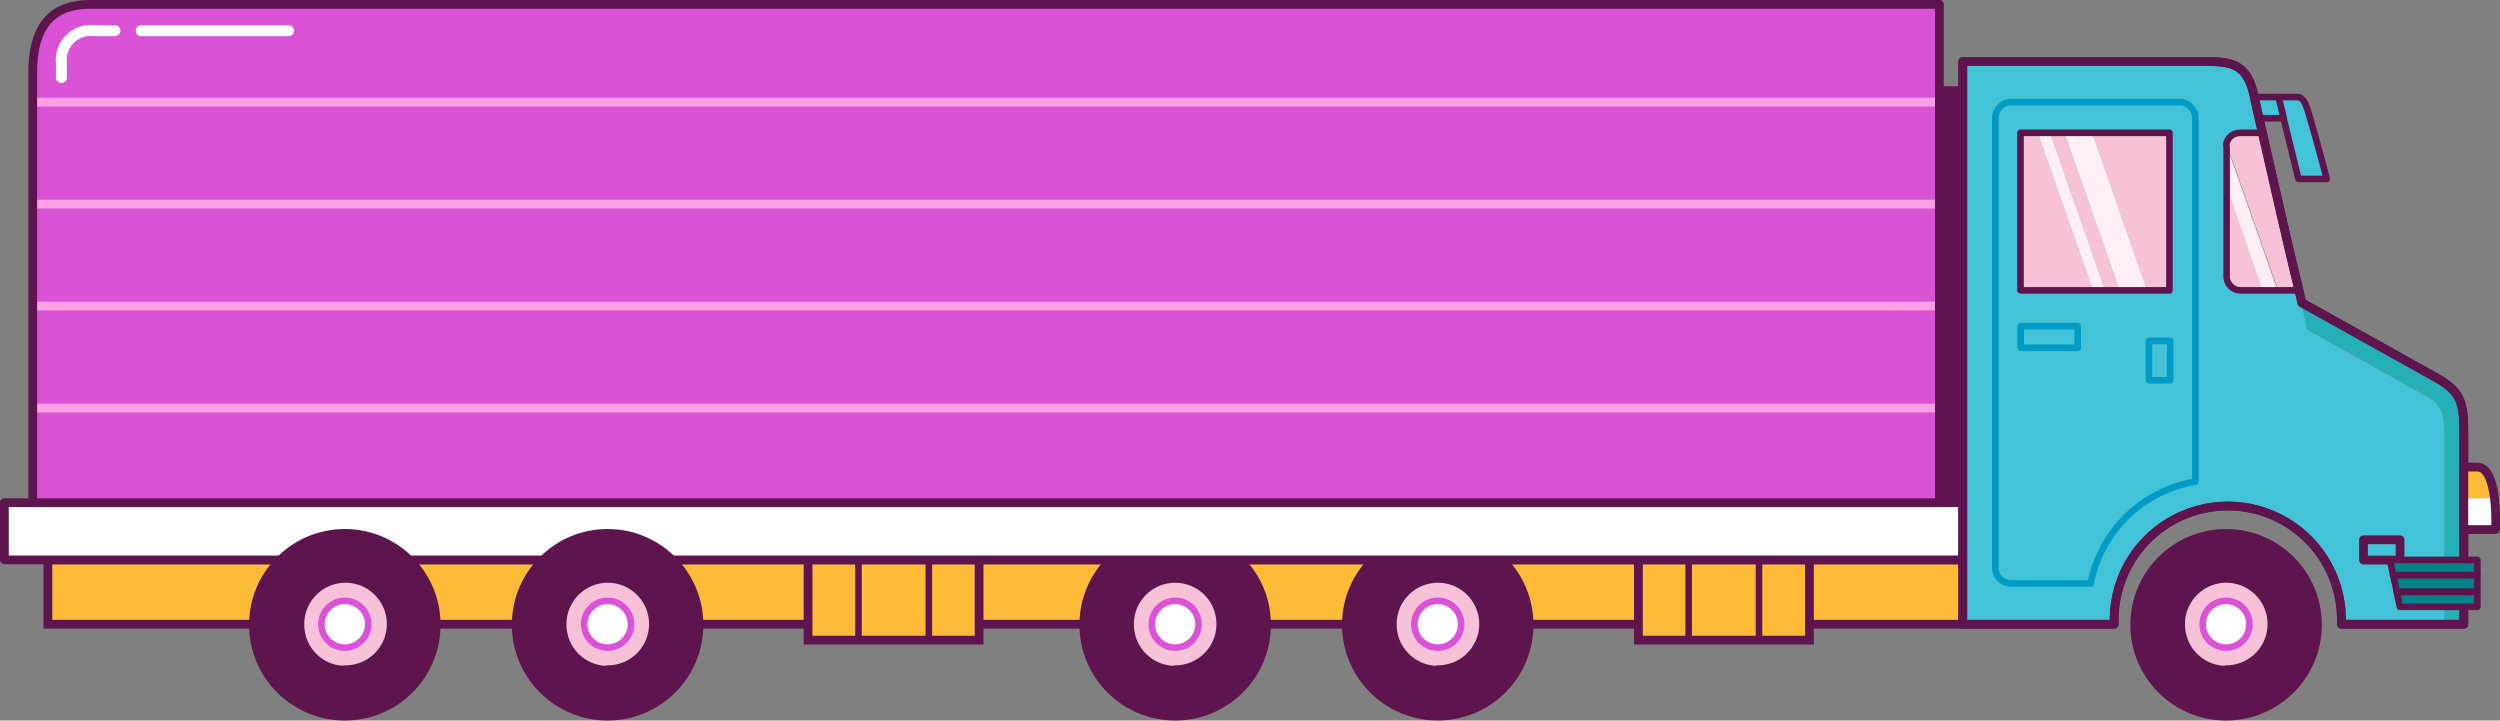 <svg xmlns="http://www.w3.org/2000/svg" xmlns:xlink="http://www.w3.org/1999/xlink" width="410.43" height="118.291" version="1.1" viewBox="0 0 410.43 118.291"><rect x="0" y="0" width="410.43" height="118.291" fill="#808080" stroke="none"/><g><g fill="none" fill-rule="nonzero" stroke="none" stroke-dashoffset="0" stroke-linecap="none" stroke-linejoin="none" stroke-miterlimit="10" stroke-width="none" data-paper-data="{&quot;isPaintingLayer&quot;:true}" font-family="none" font-size="none" font-weight="none" text-anchor="none" style="mix-blend-mode:normal" transform="translate(-66.326,-122.26)"><g id="Platform" stroke="#5e154d" stroke-linejoin="miter" data-paper-data="{&quot;index&quot;:null}"><path id="Path" fill="#fdbb38" stroke-linecap="butt" stroke-width="1.44" d="M210.476,214.18h41.91h136.29v10.56h-136.29h-41.91h-136.29v-10.56h136.29"/><path id="Rectangle" fill="#fdbb38" stroke-linecap="butt" stroke-width="1.44" d="M363.386,227.35h-28.08v-13.17h28.08z"/><path id="Path" fill="none" stroke-linecap="round" stroke-width="1.08" d="M355.106,227.35v-13.17"/><path id="Path" fill="none" stroke-linecap="round" stroke-width="1.08" d="M343.556,227.35v-13.17"/><path id="Rectangle" fill="#fdbb38" stroke-linecap="butt" stroke-width="1.44" d="M227.066,227.35h-28.08v-13.17h28.08z"/><g id="Group" fill="none" stroke-linecap="butt" stroke-width="1.08"><path id="Path" d="M218.816,227.35v-13.17"/><path id="Path" d="M207.266,227.35v-13.17"/></g></g><g id="tIRE-1" data-paper-data="{&quot;index&quot;:null}"><path id="Oval" fill="#f7c1d8" stroke="none" stroke-linecap="butt" stroke-linejoin="miter" stroke-width="1" d="M437.851,218.435c1.554,1.553 2.515,3.698 2.515,6.065c0,2.367 -0.961,4.512 -2.515,6.065c-1.553,1.554 -3.698,2.515 -6.065,2.515c-2.367,0 -4.512,-0.961 -6.065,-2.515c-1.554,-1.553 -2.515,-3.698 -2.515,-6.065c0,-2.367 0.961,-4.512 2.515,-6.065c1.553,-1.554 3.698,-2.515 6.065,-2.515c2.367,0 4.512,0.961 6.065,2.515z"/><path id="Shape" fill="#5e154d" stroke="#5e154d" stroke-linecap="round" stroke-linejoin="round" stroke-width="1.44" d="M431.786,209.83c8.284,0 15,6.716 15,15c0,8.284 -6.716,15 -15,15c-8.284,0 -15,-6.716 -15,-15c0,-3.978 1.58,-7.794 4.393,-10.607c2.813,-2.813 6.629,-4.393 10.607,-4.393zM431.786,232.21c3.039,0.012 5.785,-1.811 6.953,-4.616c1.169,-2.805 0.529,-6.038 -1.62,-8.187c-2.149,-2.149 -5.382,-2.789 -8.187,-1.62c-2.805,1.168 -4.628,3.914 -4.616,6.953c-0.016,1.994 0.763,3.913 2.165,5.332c1.402,1.418 3.311,2.22 5.305,2.228z"/><path id="Oval" fill="#fff" stroke="#da53d6" stroke-linecap="round" stroke-linejoin="round" stroke-width="1.08" d="M434.501,222.025c0.695,0.696 1.125,1.656 1.125,2.715c0,1.059 -0.43,2.019 -1.125,2.715c-0.696,0.695 -1.656,1.125 -2.715,1.125c-1.059,0 -2.019,-0.43 -2.715,-1.125c-0.695,-0.696 -1.125,-1.656 -1.125,-2.715c0,-1.059 0.43,-2.019 1.125,-2.715c0.696,-0.695 1.656,-1.125 2.715,-1.125c1.059,0 2.019,0.43 2.715,1.125z"/></g><g id="Tire-2" data-paper-data="{&quot;index&quot;:null}"><path id="Path" fill="#f7c1d8" stroke="none" stroke-linecap="butt" stroke-linejoin="miter" stroke-width="1" d="M302.366,212.74c6.627,0 12,5.373 12,12c0,6.627 -5.373,12 -12,12c-6.627,0 -12,-5.373 -12,-12c0,-6.627 5.373,-12 12,-12z"/><path id="Shape" fill="#5e154d" stroke="#5e154d" stroke-linecap="round" stroke-linejoin="round" stroke-width="1.44" d="M302.366,209.83c6.067,0 11.536,3.655 13.858,9.26c2.322,5.605 1.039,12.057 -3.251,16.347c-4.29,4.29 -10.742,5.573 -16.347,3.251c-5.605,-2.322 -9.26,-7.791 -9.26,-13.858c0,-8.284 6.716,-15 15,-15zM302.366,232.21c3.039,0.012 5.785,-1.811 6.953,-4.616c1.169,-2.805 0.529,-6.038 -1.62,-8.187c-2.149,-2.149 -5.382,-2.789 -8.187,-1.62c-2.805,1.168 -4.628,3.914 -4.616,6.953c-0.016,1.994 0.763,3.913 2.165,5.332c1.402,1.418 3.311,2.22 5.305,2.228z"/><path id="Oval" fill="#fff" stroke="#da53d6" stroke-linecap="round" stroke-linejoin="round" stroke-width="1.08" d="M305.081,222.025c0.695,0.696 1.125,1.656 1.125,2.715c0,1.059 -0.43,2.019 -1.125,2.715c-0.696,0.695 -1.656,1.125 -2.715,1.125c-1.059,0 -2.019,-0.43 -2.715,-1.125c-0.695,-0.696 -1.125,-1.656 -1.125,-2.715c0,-1.059 0.43,-2.019 1.125,-2.715c0.696,-0.695 1.656,-1.125 2.715,-1.125c1.059,0 2.019,0.43 2.715,1.125z"/></g><g id="Tire-3" data-paper-data="{&quot;index&quot;:null}"><path id="Path" fill="#f7c1d8" stroke="none" stroke-linecap="butt" stroke-linejoin="miter" stroke-width="1" d="M259.256,212.74c6.627,0 12,5.373 12,12c0,6.627 -5.373,12 -12,12c-6.627,0 -12,-5.373 -12,-12c0,-6.627 5.373,-12 12,-12z"/><path id="Shape" fill="#5e154d" stroke="#5e154d" stroke-linecap="round" stroke-linejoin="round" stroke-width="1.44" d="M259.256,209.83c8.284,0 15,6.716 15,15c0,8.284 -6.716,15 -15,15c-8.284,0 -15,-6.716 -15,-15c0,-8.284 6.716,-15 15,-15zM259.256,232.21c3.036,0 5.773,-1.831 6.932,-4.637c1.159,-2.806 0.512,-6.034 -1.639,-8.177c-2.152,-2.143 -5.382,-2.777 -8.184,-1.606c-2.802,1.17 -4.621,3.914 -4.609,6.95c-0.016,1.999 0.767,3.923 2.175,5.342c1.409,1.42 3.325,2.218 5.325,2.218z"/><path id="Oval" fill="#fff" stroke="#da53d6" stroke-linecap="round" stroke-linejoin="round" stroke-width="1.08" d="M261.971,222.025c0.695,0.696 1.125,1.656 1.125,2.715c0,1.059 -0.43,2.019 -1.125,2.715c-0.696,0.695 -1.656,1.125 -2.715,1.125c-1.059,0 -2.019,-0.43 -2.715,-1.125c-0.695,-0.696 -1.125,-1.656 -1.125,-2.715c0,-1.059 0.43,-2.019 1.125,-2.715c0.696,-0.695 1.656,-1.125 2.715,-1.125c1.059,0 2.019,0.43 2.715,1.125z"/></g><path id="Rectangle" fill="#fff" stroke="#5e154d" stroke-linecap="round" stroke-linejoin="round" stroke-width="1.44" d="M388.676,214.18h-321.63v-9.39h321.63z" data-paper-data="{&quot;index&quot;:null}"/><g id="back-of-truck" data-paper-data="{&quot;index&quot;:null}"><path id="Rectangle" fill="#5e154d" stroke="#5e154d" stroke-linecap="round" stroke-linejoin="round" stroke-width="1.08" d="M388.676,204.79h-3.96v-67.83h3.96z"/><path id="Path" fill="none" stroke="#fc9fe4" stroke-linecap="butt" stroke-linejoin="round" stroke-width="1.44" d="M384.716,139.03h-175.8"/><path id="Path" fill="none" stroke="#fc9fe4" stroke-linecap="butt" stroke-linejoin="round" stroke-width="1.44" d="M384.716,155.77h-175.8"/><path id="Path" fill="none" stroke="#fc9fe4" stroke-linecap="butt" stroke-linejoin="round" stroke-width="1.44" d="M208.916,172.51h175.8"/><path id="Path" fill="none" stroke="#fc9fe4" stroke-linecap="butt" stroke-linejoin="round" stroke-width="1.44" d="M384.716,189.25h-175.8"/><path id="Path" fill="#da53d6" stroke="none" stroke-linecap="butt" stroke-linejoin="miter" stroke-width="1" d="M81.146,122.98h303.57v81.81h-313.02v-70.62c0,-8.13 3.69,-11.19 9.45,-11.19z"/><path id="Path" fill="none" stroke="#fc9fe4" stroke-linecap="butt" stroke-linejoin="round" stroke-width="1.44" d="M71.696,139.03h313.02"/><path id="Path" fill="none" stroke="#fc9fe4" stroke-linecap="butt" stroke-linejoin="round" stroke-width="1.44" d="M384.716,155.77h-313.02"/><path id="Path" fill="none" stroke="#fc9fe4" stroke-linecap="butt" stroke-linejoin="round" stroke-width="1.44" d="M384.716,172.51h-313.02"/><path id="Path" fill="none" stroke="#fc9fe4" stroke-linecap="butt" stroke-linejoin="round" stroke-width="1.44" d="M384.716,189.25h-313.02"/><path id="Path" fill="none" stroke="#5e154d" stroke-linecap="round" stroke-linejoin="round" stroke-width="1.44" d="M71.696,134.17c0,-8.19 3.69,-11.19 9.45,-11.19h303.57v81.81h-313.02z"/><path id="Path" fill="none" stroke="#fff" stroke-linecap="round" stroke-linejoin="round" stroke-width="1.8" d="M76.406,134.98v-2.34c-0.168,-1.505 0.376,-3.002 1.47,-4.049c1.094,-1.047 2.614,-1.525 4.11,-1.291h3.21"/><path id="Path" fill="none" stroke="#fff" stroke-linecap="round" stroke-linejoin="round" stroke-width="1.8" d="M89.516,127.3h24.18"/></g><g id="Front-of-truck" data-paper-data="{&quot;index&quot;:null}"><path id="Path" fill="#25b0b7" stroke="none" stroke-linecap="butt" stroke-linejoin="miter" stroke-width="1" d="M465.386,187.72l-20.31,-11.4l-0.93,-4.38l22.2,12.36c4.47,2.49 4.47,4.65 4.47,9.99v30.45h-3.21v-30.84c0,-2.67 -0.06,-4.95 -2.22,-6.18z"/><path id="Path" fill="#43c3d7" stroke="none" stroke-linecap="butt" stroke-linejoin="miter" stroke-width="1" d="M429.176,132.37c4.35,0 6.24,1.17 7.23,5.73c0.21,1.08 0.72,3.24 1.35,6h-3.72c-1.247,0.016 -2.25,1.032 -2.25,2.28v21.33c0.016,1.236 1.014,2.234 2.25,2.25h9.63l0.48,2.01l0.93,4.38l20.31,11.4c2.16,1.23 2.22,3.51 2.22,6.18v30.81h-16.89c0.274,-6.84 -3.218,-13.28 -9.1,-16.782c-5.882,-3.501 -13.208,-3.501 -19.09,0c-5.882,3.502 -9.374,9.942 -9.1,16.782h-24.87v-92.37z"/><path id="Rectangle" fill="none" stroke="#5e154d" stroke-linecap="round" stroke-linejoin="round" stroke-width="1.44" d="M460.346,214.21h-6v-3.33h6z"/><path id="Path" fill="none" stroke="#009cc6" stroke-linecap="round" stroke-linejoin="round" stroke-width="1.08" d="M396.386,139.03h27.78c1.43,0.016 2.58,1.18 2.58,2.61v59.7c-8.659,1.431 -15.515,8.095 -17.19,16.71h-13.05c-0.692,0 -1.356,-0.275 -1.846,-0.764c-0.489,-0.49 -0.764,-1.154 -0.764,-1.846v-73.8c-0.001,-1.396 1.096,-2.546 2.49,-2.61z"/><path id="Rectangle" fill="none" stroke="#009cc6" stroke-linecap="round" stroke-linejoin="round" stroke-width="1.08" d="M422.606,184.69h-3.48v-6.45h3.48z"/><path id="Rectangle" fill="none" stroke="#009cc6" stroke-linecap="round" stroke-linejoin="round" stroke-width="1.08" d="M407.426,179.35h-9.36v-3.54h9.36z"/><path id="Path" fill="#f7c1d8" stroke="none" stroke-linecap="butt" stroke-linejoin="miter" stroke-width="1" d="M398.036,144.07h2.85l9.06,25.89h-11.91v-25.89"/><path id="Path" fill="#f7c1d8" stroke="none" stroke-linecap="butt" stroke-linejoin="miter" stroke-width="1" d="M422.486,144.07v25.89h-3.66l-9.03,-25.89h12.69"/><path id="Path" fill="#ffeef6" stroke="none" stroke-linecap="butt" stroke-linejoin="miter" stroke-width="1" d="M409.796,144.07l9.03,25.89h-4.53l-9.06,-25.89h4.56"/><path id="Path" fill="#f7c1d8" stroke="none" stroke-linecap="butt" stroke-linejoin="miter" stroke-width="1" d="M434.036,144.07h3.72c1.8,8.01 4.8,21 6,25.86h-3.42l-8.43,-24c0.203,-1.033 1.079,-1.798 2.13,-1.86z"/><path id="Path" fill="#f7c1d8" stroke="none" stroke-linecap="butt" stroke-linejoin="miter" stroke-width="1" d="M437.726,169.93h-3.69c-1.236,-0.016 -2.234,-1.014 -2.25,-2.25v-15.36z"/><path id="Path" fill="#ffeef6" stroke="none" stroke-linecap="butt" stroke-linejoin="miter" stroke-width="1" d="M431.786,146.35c-0.015,-0.16 -0.015,-0.32 0,-0.48l8.43,24h-2.52l-6,-17.61z"/><path id="Path" fill="#f7c1d8" stroke="none" stroke-linecap="butt" stroke-linejoin="miter" stroke-width="1" d="M405.236,144.07l9.06,25.89h-2.37l-9.03,-25.89h2.34"/><path id="Path" fill="#ffeef6" stroke="none" stroke-linecap="butt" stroke-linejoin="miter" stroke-width="1" d="M402.896,144.07l9.03,25.89h-1.98l-9.06,-25.89h2.01"/><path id="Path" fill="#43c3d7" stroke="#5e154d" stroke-linecap="round" stroke-linejoin="round" stroke-width="1.08" d="M443.366,138.19c1.26,0 1.56,1.29 2.28,3.72c0.99,3.33 2.67,9.72 2.67,9.72h-4.65l-3.3,-13.44z"/><path id="Path" fill="#43c3d7" stroke="#5e154d" stroke-linecap="round" stroke-linejoin="round" stroke-width="1.08" d="M440.396,138.19l0.84,3.48h-4.05l-0.78,-3.48h3.99"/><path id="Rectangle" fill="none" stroke="#5e154d" stroke-linecap="round" stroke-linejoin="round" stroke-width="1.08" d="M422.486,169.93h-24.45v-25.86h24.45z"/><path id="Path" fill="none" stroke="#5e154d" stroke-linecap="butt" stroke-linejoin="round" stroke-width="1.44" d="M429.176,132.37c4.35,0 6.24,1.17 7.23,5.73c0.21,1.08 0.72,3.24 1.35,6c1.8,8.01 4.8,21 6,25.86l0.48,2.01l22.11,12.33c4.47,2.49 4.47,4.65 4.47,9.99v30.45h-20.1c0.274,-6.84 -3.218,-13.28 -9.1,-16.782c-5.882,-3.501 -13.208,-3.501 -19.09,0c-5.882,3.502 -9.374,9.942 -9.1,16.782h-24.87v-92.37z"/><path id="Path" fill="none" stroke="#5e154d" stroke-linecap="round" stroke-linejoin="round" stroke-width="1.44" d="M429.176,132.37c4.35,0 6.24,1.17 7.23,5.73c0.21,1.08 0.72,3.24 1.35,6c1.8,8.01 4.8,21 6,25.86l0.48,2.01l22.11,12.33c4.47,2.49 4.47,4.65 4.47,9.99v30.45h-20.1c0.274,-6.84 -3.218,-13.28 -9.1,-16.782c-5.882,-3.501 -13.208,-3.501 -19.09,0c-5.882,3.502 -9.374,9.942 -9.1,16.782h-24.87v-92.37z"/><path id="Path" fill="none" stroke="#5e154d" stroke-linecap="round" stroke-linejoin="round" stroke-width="1.08" d="M431.816,145.87c0.235,-1.041 1.153,-1.785 2.22,-1.8h3.72c1.8,8.01 4.8,21 6,25.86h-9.63c-1.236,-0.016 -2.234,-1.014 -2.25,-2.25v-21.33c-0.035,-0.158 -0.055,-0.318 -0.06,-0.48z"/><path id="Path" fill="#00828c" stroke="#5e154d" stroke-linecap="round" stroke-linejoin="round" stroke-width="1.08" d="M473.036,216.67v2.76h-13.23l-0.6,-2.76h13.83"/><path id="Path" fill="#00828c" stroke="#5e154d" stroke-linecap="round" stroke-linejoin="round" stroke-width="1.08" d="M473.036,221.89h-12.72l-0.51,-2.46h13.23v2.46"/><path id="Path" fill="#00828c" stroke="#5e154d" stroke-linecap="round" stroke-linejoin="round" stroke-width="1.08" d="M458.696,214.18h14.34v2.49h-13.83l-0.51,-2.49"/><path id="Path" fill="#fdbb38" stroke="none" stroke-linecap="butt" stroke-linejoin="miter" stroke-width="1" d="M470.816,198.94h2.22c1.74,0 2.49,2.58 2.82,5.13h-5.04z"/><path id="Path" fill="#fff" stroke="none" stroke-linecap="butt" stroke-linejoin="miter" stroke-width="1" d="M475.856,204.07c0.182,1.704 0.242,3.418 0.18,5.13h-5.22v-5.13z"/><path id="Path" fill="none" stroke="#5e154d" stroke-linecap="round" stroke-linejoin="round" stroke-width="1.44" d="M473.036,198.94c1.74,0 2.49,2.58 2.82,5.13c0.182,1.704 0.242,3.418 0.18,5.13h-5.22v-10.26z"/></g><g id="Tire-3" data-paper-data="{&quot;index&quot;:null}"><path id="Path" fill="#f7c1d8" stroke="none" stroke-linecap="butt" stroke-linejoin="miter" stroke-width="1" d="M166.076,212.74c6.627,0 12,5.373 12,12c0,6.627 -5.373,12 -12,12c-6.627,0 -12,-5.373 -12,-12c0,-6.627 5.373,-12 12,-12z"/><path id="Shape" fill="#5e154d" stroke="#5e154d" stroke-linecap="round" stroke-linejoin="round" stroke-width="1.44" d="M166.076,209.83c8.284,0 15,6.716 15,15c0,8.284 -6.716,15 -15,15c-8.284,0 -15,-6.716 -15,-15c0,-8.284 6.716,-15 15,-15zM166.076,232.21c3.039,0.012 5.785,-1.811 6.953,-4.616c1.169,-2.805 0.529,-6.038 -1.62,-8.187c-2.149,-2.149 -5.382,-2.789 -8.187,-1.62c-2.805,1.168 -4.628,3.914 -4.616,6.953c-0.024,1.997 0.752,3.92 2.156,5.34c1.403,1.421 3.317,2.22 5.314,2.22z"/><path id="Oval" fill="#fff" stroke="#da53d6" stroke-linecap="round" stroke-linejoin="round" stroke-width="1.08" d="M168.791,222.025c0.695,0.696 1.125,1.656 1.125,2.715c0,1.059 -0.43,2.019 -1.125,2.715c-0.696,0.695 -1.656,1.125 -2.715,1.125c-1.059,0 -2.019,-0.43 -2.715,-1.125c-0.695,-0.696 -1.125,-1.656 -1.125,-2.715c0,-1.059 0.43,-2.019 1.125,-2.715c0.696,-0.695 1.656,-1.125 2.715,-1.125c1.059,0 2.019,0.43 2.715,1.125z"/></g><g id="Tire-4" data-paper-data="{&quot;index&quot;:null}"><path id="Path" fill="#f7c1d8" stroke="none" stroke-linecap="butt" stroke-linejoin="miter" stroke-width="1" d="M122.936,212.74c6.627,0 12,5.373 12,12c0,6.627 -5.373,12 -12,12c-6.627,0 -12,-5.373 -12,-12c0,-6.627 5.373,-12 12,-12z"/><path id="Shape" fill="#5e154d" stroke="#5e154d" stroke-linecap="round" stroke-linejoin="round" stroke-width="1.44" d="M122.936,209.83c8.284,0 15,6.716 15,15c0,8.284 -6.716,15 -15,15c-8.284,0 -15,-6.716 -15,-15c0,-8.284 6.716,-15 15,-15zM122.936,232.21c3.047,0.049 5.82,-1.751 7.017,-4.553c1.197,-2.802 0.58,-6.05 -1.562,-8.217c-2.141,-2.168 -5.381,-2.824 -8.198,-1.661c-2.816,1.163 -4.649,3.914 -4.637,6.961c-0.024,1.981 0.74,3.891 2.124,5.309c1.384,1.417 3.275,2.227 5.256,2.251z"/><path id="Oval" fill="#fff" stroke="#da53d6" stroke-linecap="round" stroke-linejoin="round" stroke-width="1.08" d="M125.651,222.025c0.695,0.696 1.125,1.656 1.125,2.715c0,1.059 -0.43,2.019 -1.125,2.715c-0.696,0.695 -1.656,1.125 -2.715,1.125c-1.059,0 -2.019,-0.43 -2.715,-1.125c-0.695,-0.696 -1.125,-1.656 -1.125,-2.715c0,-1.059 0.43,-2.019 1.125,-2.715c0.696,-0.695 1.656,-1.125 2.715,-1.125c1.059,0 2.019,0.43 2.715,1.125z"/></g></g></g></svg>